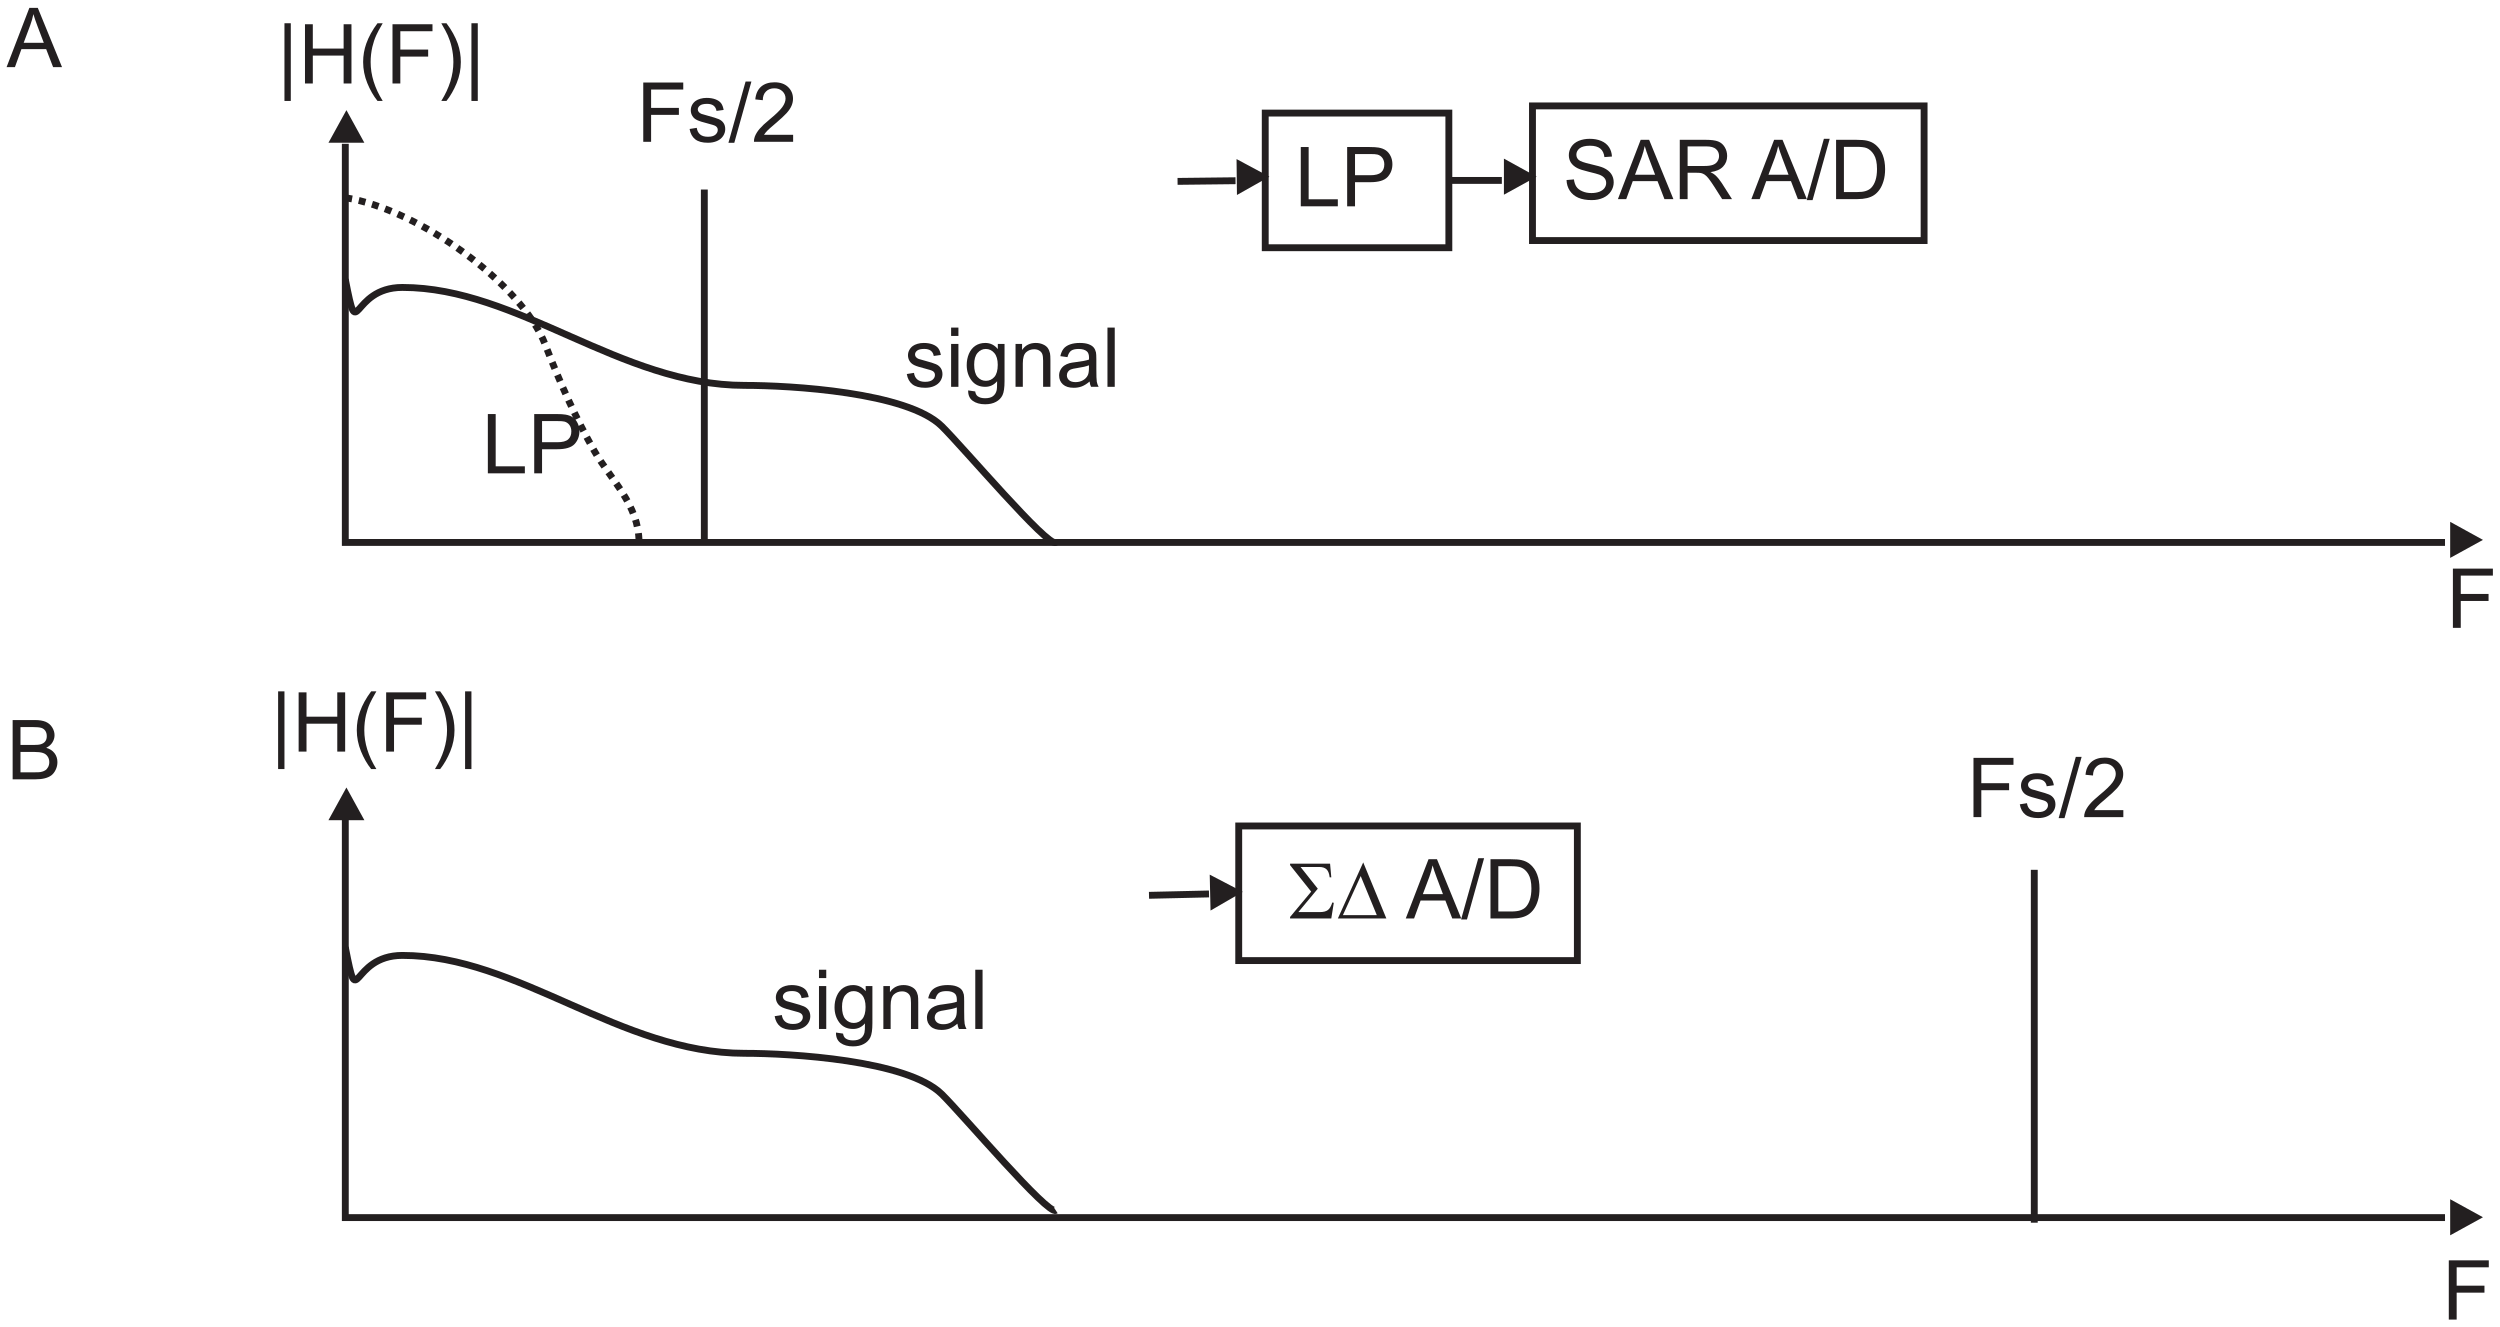 <?xml version="1.0" encoding="UTF-8"?>
<svg xmlns="http://www.w3.org/2000/svg" xmlns:xlink="http://www.w3.org/1999/xlink" width="261.772pt" height="138.969pt" viewBox="0 0 261.772 138.969" version="1.2">
<defs>
<clipPath id="clip1">
  <path d="M 12 75 L 135 75 L 135 138.469 L 12 138.469 Z M 12 75 "/>
</clipPath>
<clipPath id="clip2">
  <path d="M 12 0.5 L 91 0.5 L 91 80 L 12 80 Z M 12 0.5 "/>
</clipPath>
<clipPath id="clip3">
  <path d="M 256 131 L 261 131 L 261 138.469 L 256 138.469 Z M 256 131 "/>
</clipPath>
<clipPath id="clip4">
  <path d="M 256 59 L 261.273 59 L 261.273 66 L 256 66 Z M 256 59 "/>
</clipPath>
<clipPath id="clip5">
  <path d="M 100 0.5 L 154 0.5 L 154 43 L 100 43 Z M 100 0.5 "/>
</clipPath>
<clipPath id="clip6">
  <path d="M 0.5 0.5 L 7 0.5 L 7 8 L 0.5 8 Z M 0.5 0.5 "/>
</clipPath>
</defs>
<g id="surface1">
<path style="fill:none;stroke-width:19.998;stroke-linecap:butt;stroke-linejoin:miter;stroke:rgb(13.73%,12.16%,12.549%);stroke-opacity:1;stroke-miterlimit:22.926;" d="M 990.46 1464.283 L 990.46 304.889 L 7097.612 304.889 " transform="matrix(0.036,0,0,-0.036,0.5,138.469)"/>
<path style=" stroke:none;fill-rule:evenodd;fill:rgb(13.73%,12.16%,12.549%);fill-opacity:1;" d="M 38.152 85.879 L 36.273 82.457 L 34.391 85.879 Z M 38.152 85.879 "/>
<path style=" stroke:none;fill-rule:evenodd;fill:rgb(13.73%,12.16%,12.549%);fill-opacity:1;" d="M 256.555 125.57 L 259.988 127.457 L 256.555 129.348 Z M 256.555 125.57 "/>
<path style="fill:none;stroke-width:19.998;stroke-linecap:butt;stroke-linejoin:miter;stroke:rgb(13.73%,12.16%,12.549%);stroke-opacity:1;stroke-miterlimit:22.926;" d="M 990.46 3428.115 L 990.46 2268.613 L 7097.612 2268.613 " transform="matrix(0.036,0,0,-0.036,0.5,138.469)"/>
<path style=" stroke:none;fill-rule:evenodd;fill:rgb(13.73%,12.16%,12.549%);fill-opacity:1;" d="M 38.152 14.949 L 36.273 11.531 L 34.391 14.949 Z M 38.152 14.949 "/>
<path style=" stroke:none;fill-rule:evenodd;fill:rgb(13.73%,12.16%,12.549%);fill-opacity:1;" d="M 256.555 54.641 L 259.988 56.531 L 256.555 58.418 Z M 256.555 54.641 "/>
<path style="fill:none;stroke-width:19.998;stroke-linecap:butt;stroke-linejoin:miter;stroke:rgb(13.73%,12.16%,12.549%);stroke-opacity:1;stroke-miterlimit:22.926;" d="M 990.46 3034.007 C 1029.503 2834.466 1002.898 3010.322 1156.366 3010.322 C 1493.693 3010.322 1789.707 2725.449 2152.017 2725.449 C 2284.829 2725.449 2624.319 2705.981 2725.225 2606.805 C 2787.197 2545.915 3034.433 2253.796 3057.037 2268.613 " transform="matrix(0.036,0,0,-0.036,0.5,138.469)"/>
<g clip-path="url(#clip1)" clip-rule="nonzero">
<path style="fill:none;stroke-width:19.998;stroke-linecap:butt;stroke-linejoin:miter;stroke:rgb(13.73%,12.16%,12.549%);stroke-opacity:1;stroke-miterlimit:22.926;" d="M 990.46 1091.265 C 1029.503 891.616 1002.898 1067.472 1156.366 1067.472 C 1493.693 1067.472 1789.707 782.706 2152.017 782.706 C 2284.829 782.706 2624.319 763.239 2725.225 664.063 C 2787.197 603.065 3034.433 311.053 3057.037 325.87 " transform="matrix(0.036,0,0,-0.036,0.5,138.469)"/>
</g>
<path style="fill:none;stroke-width:19.998;stroke-linecap:butt;stroke-linejoin:miter;stroke:rgb(13.73%,12.16%,12.549%);stroke-opacity:1;stroke-miterlimit:22.926;" d="M 2034.672 3295.087 L 2034.672 2268.613 " transform="matrix(0.036,0,0,-0.036,0.5,138.469)"/>
<path style="fill:none;stroke-width:19.998;stroke-linecap:butt;stroke-linejoin:miter;stroke:rgb(13.73%,12.16%,12.549%);stroke-opacity:1;stroke-miterlimit:22.926;" d="M 5902.96 1316.438 L 5902.96 290.072 " transform="matrix(0.036,0,0,-0.036,0.5,138.469)"/>
<path style=" stroke:none;fill-rule:nonzero;fill:rgb(13.73%,12.16%,12.549%);fill-opacity:1;" d="M 67.355 14.848 L 67.355 8.641 L 71.543 8.641 L 71.543 9.375 L 68.176 9.375 L 68.176 11.297 L 71.086 11.297 L 71.086 12.027 L 68.176 12.027 L 68.176 14.848 L 67.355 14.848 "/>
<path style=" stroke:none;fill-rule:nonzero;fill:rgb(13.73%,12.16%,12.549%);fill-opacity:1;" d="M 72.207 13.504 L 72.957 13.387 C 73 13.688 73.117 13.918 73.312 14.082 C 73.504 14.242 73.773 14.32 74.121 14.32 C 74.473 14.32 74.734 14.25 74.902 14.109 C 75.07 13.965 75.156 13.797 75.156 13.605 C 75.156 13.434 75.082 13.301 74.93 13.199 C 74.828 13.133 74.566 13.047 74.152 12.941 C 73.594 12.801 73.207 12.68 72.992 12.574 C 72.773 12.473 72.609 12.328 72.5 12.148 C 72.387 11.965 72.332 11.766 72.332 11.547 C 72.332 11.344 72.379 11.16 72.469 10.988 C 72.562 10.816 72.688 10.676 72.844 10.562 C 72.961 10.477 73.125 10.402 73.328 10.34 C 73.535 10.281 73.754 10.25 73.988 10.25 C 74.34 10.25 74.648 10.301 74.918 10.402 C 75.184 10.504 75.379 10.641 75.508 10.812 C 75.633 10.988 75.723 11.219 75.77 11.512 L 75.023 11.613 C 74.988 11.383 74.891 11.203 74.73 11.07 C 74.566 10.941 74.34 10.875 74.043 10.875 C 73.691 10.875 73.441 10.934 73.293 11.051 C 73.145 11.164 73.066 11.301 73.066 11.457 C 73.066 11.555 73.102 11.645 73.164 11.723 C 73.223 11.805 73.32 11.871 73.453 11.926 C 73.531 11.953 73.754 12.02 74.129 12.121 C 74.668 12.266 75.043 12.383 75.254 12.473 C 75.469 12.566 75.637 12.699 75.758 12.875 C 75.879 13.051 75.938 13.266 75.938 13.527 C 75.938 13.781 75.863 14.02 75.715 14.242 C 75.566 14.469 75.355 14.641 75.074 14.766 C 74.797 14.887 74.48 14.949 74.129 14.949 C 73.543 14.949 73.098 14.828 72.789 14.582 C 72.484 14.34 72.289 13.98 72.207 13.504 "/>
<path style=" stroke:none;fill-rule:nonzero;fill:rgb(13.73%,12.16%,12.549%);fill-opacity:1;" d="M 76.273 14.953 L 78.07 8.535 L 78.68 8.535 L 76.887 14.953 L 76.273 14.953 "/>
<path style=" stroke:none;fill-rule:nonzero;fill:rgb(13.73%,12.16%,12.549%);fill-opacity:1;" d="M 83.047 14.113 L 83.047 14.848 L 78.945 14.848 C 78.938 14.664 78.969 14.488 79.031 14.316 C 79.137 14.039 79.305 13.762 79.535 13.492 C 79.766 13.223 80.098 12.906 80.531 12.551 C 81.203 12 81.66 11.562 81.898 11.238 C 82.137 10.914 82.254 10.609 82.254 10.32 C 82.254 10.02 82.145 9.766 81.93 9.559 C 81.715 9.352 81.434 9.246 81.086 9.246 C 80.719 9.246 80.426 9.355 80.207 9.578 C 79.984 9.797 79.871 10.102 79.871 10.492 L 79.086 10.41 C 79.141 9.824 79.344 9.383 79.691 9.074 C 80.043 8.77 80.512 8.617 81.102 8.617 C 81.699 8.617 82.168 8.781 82.516 9.109 C 82.863 9.441 83.035 9.852 83.035 10.34 C 83.035 10.586 82.984 10.832 82.883 11.07 C 82.781 11.312 82.613 11.562 82.379 11.828 C 82.141 12.094 81.75 12.457 81.203 12.922 C 80.746 13.305 80.453 13.566 80.324 13.703 C 80.195 13.84 80.086 13.977 80 14.113 L 83.047 14.113 "/>
<path style=" stroke:none;fill-rule:nonzero;fill:rgb(13.73%,12.16%,12.549%);fill-opacity:1;" d="M 206.641 85.559 L 206.641 79.355 L 210.828 79.355 L 210.828 80.086 L 207.461 80.086 L 207.461 82.008 L 210.371 82.008 L 210.371 82.742 L 207.461 82.742 L 207.461 85.559 L 206.641 85.559 "/>
<path style=" stroke:none;fill-rule:nonzero;fill:rgb(13.73%,12.16%,12.549%);fill-opacity:1;" d="M 211.492 84.219 L 212.242 84.102 C 212.285 84.402 212.402 84.633 212.598 84.793 C 212.789 84.957 213.059 85.035 213.406 85.035 C 213.758 85.035 214.02 84.965 214.188 84.82 C 214.355 84.68 214.441 84.512 214.441 84.32 C 214.441 84.148 214.367 84.012 214.215 83.914 C 214.113 83.844 213.852 83.762 213.438 83.656 C 212.879 83.516 212.492 83.395 212.273 83.289 C 212.059 83.188 211.895 83.043 211.785 82.863 C 211.672 82.68 211.617 82.48 211.617 82.258 C 211.617 82.059 211.664 81.875 211.754 81.703 C 211.848 81.531 211.973 81.391 212.129 81.277 C 212.246 81.191 212.41 81.113 212.613 81.055 C 212.82 80.992 213.039 80.965 213.273 80.965 C 213.625 80.965 213.934 81.016 214.203 81.117 C 214.469 81.219 214.664 81.355 214.793 81.527 C 214.918 81.703 215.008 81.934 215.055 82.223 L 214.309 82.328 C 214.273 82.098 214.176 81.914 214.016 81.785 C 213.852 81.656 213.625 81.59 213.328 81.59 C 212.977 81.59 212.727 81.648 212.578 81.766 C 212.43 81.879 212.352 82.016 212.352 82.168 C 212.352 82.27 212.387 82.359 212.449 82.438 C 212.508 82.52 212.605 82.586 212.738 82.641 C 212.816 82.668 213.039 82.734 213.414 82.836 C 213.953 82.98 214.328 83.098 214.539 83.188 C 214.754 83.277 214.922 83.414 215.043 83.59 C 215.164 83.762 215.223 83.98 215.223 84.238 C 215.223 84.496 215.148 84.734 215 84.957 C 214.852 85.184 214.641 85.355 214.359 85.477 C 214.082 85.602 213.766 85.66 213.414 85.66 C 212.828 85.66 212.383 85.539 212.074 85.297 C 211.77 85.055 211.574 84.695 211.492 84.219 "/>
<path style=" stroke:none;fill-rule:nonzero;fill:rgb(13.73%,12.16%,12.549%);fill-opacity:1;" d="M 215.559 85.664 L 217.355 79.25 L 217.965 79.25 L 216.172 85.664 L 215.559 85.664 "/>
<path style=" stroke:none;fill-rule:nonzero;fill:rgb(13.73%,12.16%,12.549%);fill-opacity:1;" d="M 222.332 84.828 L 222.332 85.559 L 218.23 85.559 C 218.223 85.379 218.254 85.199 218.316 85.031 C 218.422 84.75 218.59 84.477 218.82 84.207 C 219.051 83.934 219.383 83.621 219.816 83.266 C 220.492 82.715 220.945 82.273 221.184 81.953 C 221.422 81.629 221.539 81.324 221.539 81.035 C 221.539 80.734 221.43 80.48 221.215 80.27 C 221 80.066 220.719 79.961 220.371 79.961 C 220.004 79.961 219.711 80.07 219.492 80.293 C 219.27 80.512 219.16 80.816 219.156 81.203 L 218.371 81.125 C 218.426 80.539 218.629 80.094 218.977 79.789 C 219.328 79.484 219.797 79.328 220.387 79.328 C 220.984 79.328 221.453 79.496 221.801 79.824 C 222.148 80.156 222.32 80.566 222.32 81.055 C 222.32 81.301 222.27 81.547 222.168 81.785 C 222.066 82.023 221.898 82.277 221.664 82.543 C 221.426 82.809 221.035 83.172 220.488 83.633 C 220.031 84.02 219.738 84.277 219.609 84.418 C 219.48 84.551 219.371 84.688 219.285 84.828 L 222.332 84.828 "/>
<g clip-path="url(#clip2)" clip-rule="nonzero">
<path style="fill:none;stroke-width:19.998;stroke-linecap:butt;stroke-linejoin:miter;stroke:rgb(13.73%,12.16%,12.549%);stroke-opacity:1;stroke-dasharray:19.998,19.998;stroke-miterlimit:22.926;" d="M 990.46 3271.294 C 1205.143 3237.442 1504.509 3019.407 1571.888 2844.2 C 1615.04 2731.938 1662.195 2627.679 1714.216 2535.641 C 1761.587 2451.931 1844.756 2378.82 1844.756 2268.613 " transform="matrix(0.036,0,0,-0.036,0.5,138.469)"/>
</g>
<g clip-path="url(#clip3)" clip-rule="nonzero">
<path style=" stroke:none;fill-rule:nonzero;fill:rgb(13.73%,12.16%,12.549%);fill-opacity:1;" d="M 256.41 138.172 L 256.41 131.969 L 260.598 131.969 L 260.598 132.699 L 257.234 132.699 L 257.234 134.621 L 260.145 134.621 L 260.145 135.352 L 257.234 135.352 L 257.234 138.172 L 256.41 138.172 "/>
</g>
<g clip-path="url(#clip4)" clip-rule="nonzero">
<path style=" stroke:none;fill-rule:nonzero;fill:rgb(13.73%,12.16%,12.549%);fill-opacity:1;" d="M 256.84 65.742 L 256.84 59.539 L 261.027 59.539 L 261.027 60.27 L 257.664 60.27 L 257.664 62.191 L 260.574 62.191 L 260.574 62.926 L 257.664 62.926 L 257.664 65.742 L 256.84 65.742 "/>
</g>
<path style=" stroke:none;fill-rule:nonzero;fill:rgb(13.73%,12.16%,12.549%);fill-opacity:1;" d="M 29.785 10.57 L 29.785 2.434 L 30.449 2.434 L 30.449 10.57 L 29.785 10.57 "/>
<path style=" stroke:none;fill-rule:nonzero;fill:rgb(13.73%,12.16%,12.549%);fill-opacity:1;" d="M 31.934 8.742 L 31.934 2.539 L 32.754 2.539 L 32.754 5.086 L 35.98 5.086 L 35.98 2.539 L 36.801 2.539 L 36.801 8.742 L 35.98 8.742 L 35.98 5.82 L 32.754 5.82 L 32.754 8.742 L 31.934 8.742 "/>
<path style=" stroke:none;fill-rule:nonzero;fill:rgb(13.73%,12.16%,12.549%);fill-opacity:1;" d="M 39.527 10.57 C 39.105 10.039 38.75 9.418 38.461 8.707 C 38.172 7.996 38.023 7.258 38.023 6.496 C 38.023 5.824 38.133 5.18 38.352 4.566 C 38.605 3.852 38.996 3.141 39.527 2.434 L 40.074 2.434 C 39.73 3.02 39.508 3.438 39.398 3.691 C 39.223 4.078 39.09 4.484 38.988 4.91 C 38.867 5.438 38.809 5.969 38.809 6.5 C 38.809 7.859 39.23 9.215 40.074 10.57 L 39.527 10.57 "/>
<path style=" stroke:none;fill-rule:nonzero;fill:rgb(13.73%,12.16%,12.549%);fill-opacity:1;" d="M 41.098 8.742 L 41.098 2.539 L 45.285 2.539 L 45.285 3.27 L 41.918 3.27 L 41.918 5.191 L 44.832 5.191 L 44.832 5.926 L 41.918 5.926 L 41.918 8.742 L 41.098 8.742 "/>
<path style=" stroke:none;fill-rule:nonzero;fill:rgb(13.73%,12.16%,12.549%);fill-opacity:1;" d="M 46.75 10.57 L 46.207 10.57 C 47.051 9.215 47.473 7.859 47.473 6.5 C 47.473 5.969 47.41 5.445 47.289 4.922 C 47.195 4.5 47.059 4.094 46.887 3.703 C 46.777 3.449 46.551 3.027 46.207 2.434 L 46.75 2.434 C 47.281 3.141 47.676 3.852 47.93 4.566 C 48.145 5.18 48.254 5.824 48.254 6.496 C 48.254 7.258 48.109 7.996 47.816 8.707 C 47.523 9.418 47.168 10.039 46.75 10.57 "/>
<path style=" stroke:none;fill-rule:nonzero;fill:rgb(13.73%,12.16%,12.549%);fill-opacity:1;" d="M 49.363 10.57 L 49.363 2.434 L 50.027 2.434 L 50.027 10.57 L 49.363 10.57 "/>
<path style=" stroke:none;fill-rule:nonzero;fill:rgb(13.73%,12.16%,12.549%);fill-opacity:1;" d="M 29.121 80.527 L 29.121 72.391 L 29.785 72.391 L 29.785 80.527 L 29.121 80.527 "/>
<path style=" stroke:none;fill-rule:nonzero;fill:rgb(13.73%,12.16%,12.549%);fill-opacity:1;" d="M 31.27 78.699 L 31.27 72.496 L 32.094 72.496 L 32.094 75.043 L 35.316 75.043 L 35.316 72.496 L 36.141 72.496 L 36.141 78.699 L 35.316 78.699 L 35.316 75.777 L 32.094 75.777 L 32.094 78.699 L 31.27 78.699 "/>
<path style=" stroke:none;fill-rule:nonzero;fill:rgb(13.73%,12.16%,12.549%);fill-opacity:1;" d="M 38.863 80.527 C 38.441 79.996 38.086 79.375 37.797 78.664 C 37.508 77.949 37.359 77.215 37.359 76.453 C 37.359 75.781 37.469 75.137 37.688 74.523 C 37.941 73.809 38.332 73.098 38.863 72.391 L 39.41 72.391 C 39.07 72.977 38.844 73.395 38.734 73.648 C 38.559 74.035 38.426 74.441 38.324 74.867 C 38.203 75.395 38.145 75.926 38.145 76.457 C 38.145 77.816 38.566 79.172 39.41 80.527 L 38.863 80.527 "/>
<path style=" stroke:none;fill-rule:nonzero;fill:rgb(13.73%,12.16%,12.549%);fill-opacity:1;" d="M 40.434 78.699 L 40.434 72.496 L 44.621 72.496 L 44.621 73.227 L 41.258 73.227 L 41.258 75.148 L 44.168 75.148 L 44.168 75.883 L 41.258 75.883 L 41.258 78.699 L 40.434 78.699 "/>
<path style=" stroke:none;fill-rule:nonzero;fill:rgb(13.73%,12.16%,12.549%);fill-opacity:1;" d="M 46.09 80.527 L 45.543 80.527 C 46.387 79.172 46.809 77.816 46.809 76.457 C 46.809 75.926 46.746 75.402 46.625 74.879 C 46.531 74.457 46.395 74.051 46.223 73.66 C 46.113 73.406 45.887 72.984 45.543 72.391 L 46.09 72.391 C 46.617 73.098 47.012 73.809 47.266 74.523 C 47.484 75.137 47.59 75.781 47.59 76.453 C 47.59 77.215 47.445 77.949 47.152 78.664 C 46.863 79.375 46.508 79.996 46.09 80.527 "/>
<path style=" stroke:none;fill-rule:nonzero;fill:rgb(13.73%,12.16%,12.549%);fill-opacity:1;" d="M 48.699 80.527 L 48.699 72.391 L 49.363 72.391 L 49.363 80.527 L 48.699 80.527 "/>
<path style=" stroke:none;fill-rule:nonzero;fill:rgb(13.73%,12.16%,12.549%);fill-opacity:1;" d="M 139.398 96.172 L 135.082 96.172 L 135.082 96.016 L 137.293 93.363 L 135.082 90.586 L 135.082 90.434 L 139.27 90.434 L 139.398 91.863 L 139.227 91.863 C 139.184 91.473 139.074 91.195 138.902 91.027 C 138.727 90.863 138.477 90.781 138.148 90.781 L 136.18 90.781 L 137.984 93.055 L 135.949 95.504 L 138.191 95.504 C 138.566 95.504 138.848 95.434 139.035 95.293 C 139.227 95.152 139.383 94.887 139.504 94.496 L 139.66 94.531 L 139.398 96.172 "/>
<path style=" stroke:none;fill-rule:nonzero;fill:rgb(13.73%,12.16%,12.549%);fill-opacity:1;" d="M 145.164 96.172 L 140.086 96.172 L 142.742 90.301 Z M 144.164 95.824 L 142.477 91.73 L 140.613 95.824 L 144.164 95.824 "/>
<path style=" stroke:none;fill-rule:nonzero;fill:rgb(13.73%,12.16%,12.549%);fill-opacity:1;" d="M 147.195 96.172 L 149.578 89.969 L 150.465 89.969 L 153.004 96.172 L 152.066 96.172 L 151.344 94.293 L 148.75 94.293 L 148.066 96.172 Z M 148.984 93.625 L 151.09 93.625 L 150.441 91.906 C 150.246 91.383 150.098 90.957 150.004 90.617 C 149.922 91.016 149.812 91.41 149.668 91.805 L 148.984 93.625 "/>
<path style=" stroke:none;fill-rule:nonzero;fill:rgb(13.73%,12.16%,12.549%);fill-opacity:1;" d="M 152.988 96.277 L 154.789 89.863 L 155.398 89.863 L 153.605 96.277 L 152.988 96.277 "/>
<path style=" stroke:none;fill-rule:nonzero;fill:rgb(13.73%,12.16%,12.549%);fill-opacity:1;" d="M 156.066 96.172 L 156.066 89.969 L 158.203 89.969 C 158.688 89.969 159.055 89.996 159.309 90.059 C 159.664 90.137 159.969 90.285 160.219 90.5 C 160.547 90.777 160.793 91.129 160.953 91.562 C 161.117 91.992 161.199 92.484 161.199 93.035 C 161.199 93.508 161.145 93.926 161.031 94.289 C 160.922 94.652 160.781 94.953 160.609 95.191 C 160.438 95.43 160.25 95.617 160.043 95.754 C 159.84 95.891 159.594 95.996 159.305 96.066 C 159.012 96.137 158.68 96.172 158.309 96.172 Z M 156.887 95.441 L 158.211 95.441 C 158.621 95.441 158.945 95.402 159.176 95.324 C 159.41 95.25 159.594 95.141 159.734 95.004 C 159.93 94.809 160.078 94.547 160.188 94.219 C 160.297 93.891 160.352 93.492 160.352 93.023 C 160.352 92.375 160.242 91.875 160.031 91.527 C 159.816 91.176 159.559 90.945 159.254 90.828 C 159.035 90.742 158.68 90.699 158.191 90.699 L 156.887 90.699 L 156.887 95.441 "/>
<path style="fill:none;stroke-width:19.998;stroke-linecap:butt;stroke-linejoin:miter;stroke:rgb(13.73%,12.16%,12.549%);stroke-opacity:1;stroke-miterlimit:22.926;" d="M 3589.039 1443.95 L 4573.983 1443.95 L 4573.983 1052.438 L 3589.039 1052.438 Z M 3589.039 1443.95 " transform="matrix(0.036,0,0,-0.036,0.5,138.469)"/>
<path style=" stroke:none;fill-rule:nonzero;fill:rgb(13.73%,12.16%,12.549%);fill-opacity:1;" d="M 164.031 18.852 L 164.805 18.785 C 164.844 19.094 164.93 19.352 165.062 19.551 C 165.195 19.75 165.406 19.91 165.688 20.031 C 165.969 20.156 166.285 20.215 166.637 20.215 C 166.953 20.215 167.227 20.168 167.469 20.078 C 167.707 19.984 167.887 19.855 168.004 19.695 C 168.121 19.531 168.18 19.355 168.18 19.16 C 168.18 18.969 168.125 18.797 168.008 18.652 C 167.895 18.508 167.711 18.383 167.453 18.285 C 167.285 18.223 166.918 18.121 166.348 17.984 C 165.777 17.848 165.379 17.719 165.148 17.598 C 164.852 17.441 164.633 17.246 164.484 17.02 C 164.34 16.789 164.27 16.531 164.27 16.246 C 164.27 15.934 164.355 15.641 164.535 15.367 C 164.711 15.094 164.973 14.887 165.312 14.746 C 165.656 14.605 166.035 14.535 166.453 14.535 C 166.914 14.535 167.316 14.609 167.668 14.758 C 168.02 14.906 168.289 15.125 168.48 15.41 C 168.668 15.699 168.77 16.023 168.785 16.391 L 167.996 16.449 C 167.953 16.059 167.812 15.758 167.566 15.559 C 167.324 15.359 166.965 15.258 166.488 15.258 C 165.988 15.258 165.629 15.352 165.398 15.531 C 165.172 15.715 165.059 15.934 165.059 16.191 C 165.059 16.414 165.141 16.598 165.301 16.742 C 165.461 16.887 165.871 17.031 166.539 17.184 C 167.207 17.336 167.664 17.465 167.914 17.578 C 168.273 17.746 168.539 17.957 168.711 18.211 C 168.883 18.469 168.969 18.762 168.969 19.094 C 168.969 19.426 168.875 19.734 168.688 20.027 C 168.496 20.32 168.227 20.547 167.871 20.711 C 167.52 20.871 167.121 20.953 166.676 20.953 C 166.113 20.953 165.645 20.871 165.266 20.707 C 164.887 20.543 164.59 20.297 164.371 19.969 C 164.156 19.641 164.043 19.266 164.031 18.852 "/>
<path style=" stroke:none;fill-rule:nonzero;fill:rgb(13.73%,12.16%,12.549%);fill-opacity:1;" d="M 169.41 20.848 L 171.793 14.641 L 172.68 14.641 L 175.219 20.848 L 174.281 20.848 L 173.559 18.969 L 170.965 18.969 L 170.281 20.848 Z M 171.199 18.297 L 173.305 18.297 L 172.656 16.582 C 172.461 16.059 172.312 15.629 172.219 15.293 C 172.137 15.691 172.027 16.086 171.883 16.48 L 171.199 18.297 "/>
<path style=" stroke:none;fill-rule:nonzero;fill:rgb(13.73%,12.16%,12.549%);fill-opacity:1;" d="M 175.887 20.848 L 175.887 14.641 L 178.637 14.641 C 179.191 14.641 179.613 14.699 179.898 14.809 C 180.188 14.922 180.418 15.117 180.59 15.398 C 180.762 15.68 180.848 15.992 180.848 16.336 C 180.848 16.773 180.707 17.145 180.418 17.445 C 180.133 17.75 179.695 17.941 179.098 18.023 C 179.316 18.129 179.48 18.23 179.594 18.332 C 179.836 18.551 180.062 18.828 180.277 19.156 L 181.355 20.848 L 180.324 20.848 L 179.504 19.555 C 179.262 19.184 179.066 18.898 178.91 18.699 C 178.754 18.504 178.613 18.363 178.492 18.285 C 178.371 18.207 178.246 18.152 178.117 18.121 C 178.023 18.102 177.871 18.09 177.66 18.09 L 176.707 18.09 L 176.707 20.848 Z M 176.707 17.379 L 178.473 17.379 C 178.848 17.379 179.141 17.34 179.352 17.262 C 179.566 17.184 179.727 17.062 179.836 16.891 C 179.945 16.719 180 16.535 180 16.336 C 180 16.043 179.895 15.801 179.68 15.609 C 179.469 15.422 179.133 15.328 178.672 15.328 L 176.707 15.328 L 176.707 17.379 "/>
<path style=" stroke:none;fill-rule:nonzero;fill:rgb(13.73%,12.16%,12.549%);fill-opacity:1;" d="M 183.383 20.848 L 185.766 14.641 L 186.648 14.641 L 189.191 20.848 L 188.254 20.848 L 187.531 18.969 L 184.938 18.969 L 184.254 20.848 Z M 185.172 18.297 L 187.277 18.297 L 186.629 16.582 C 186.434 16.059 186.285 15.629 186.191 15.293 C 186.109 15.691 186 16.086 185.855 16.48 L 185.172 18.297 "/>
<path style=" stroke:none;fill-rule:nonzero;fill:rgb(13.73%,12.16%,12.549%);fill-opacity:1;" d="M 189.176 20.953 L 190.977 14.535 L 191.586 14.535 L 189.793 20.953 L 189.176 20.953 "/>
<path style=" stroke:none;fill-rule:nonzero;fill:rgb(13.73%,12.16%,12.549%);fill-opacity:1;" d="M 192.254 20.848 L 192.254 14.641 L 194.391 14.641 C 194.875 14.641 195.242 14.672 195.496 14.73 C 195.852 14.812 196.156 14.961 196.406 15.176 C 196.734 15.453 196.98 15.805 197.141 16.234 C 197.305 16.664 197.387 17.156 197.387 17.711 C 197.387 18.18 197.332 18.598 197.219 18.961 C 197.109 19.328 196.969 19.629 196.797 19.867 C 196.625 20.105 196.438 20.293 196.23 20.43 C 196.027 20.566 195.781 20.672 195.492 20.742 C 195.199 20.812 194.867 20.848 194.492 20.848 Z M 193.074 20.113 L 194.398 20.113 C 194.809 20.113 195.133 20.078 195.363 20 C 195.598 19.922 195.781 19.816 195.922 19.676 C 196.113 19.484 196.266 19.223 196.375 18.895 C 196.484 18.562 196.539 18.168 196.539 17.695 C 196.539 17.047 196.43 16.551 196.219 16.203 C 196.004 15.852 195.746 15.621 195.441 15.5 C 195.223 15.414 194.867 15.375 194.379 15.375 L 193.074 15.375 L 193.074 20.113 "/>
<path style="fill:none;stroke-width:19.998;stroke-linecap:butt;stroke-linejoin:miter;stroke:rgb(13.73%,12.16%,12.549%);stroke-opacity:1;stroke-miterlimit:22.926;" d="M 4443.443 3538.322 L 5582.505 3538.322 L 5582.505 3146.702 L 4443.443 3146.702 Z M 4443.443 3538.322 " transform="matrix(0.036,0,0,-0.036,0.5,138.469)"/>
<path style=" stroke:none;fill-rule:nonzero;fill:rgb(13.73%,12.16%,12.549%);fill-opacity:1;" d="M 136.203 21.602 L 136.203 15.395 L 137.027 15.395 L 137.027 20.867 L 140.082 20.867 L 140.082 21.602 L 136.203 21.602 "/>
<path style=" stroke:none;fill-rule:nonzero;fill:rgb(13.73%,12.16%,12.549%);fill-opacity:1;" d="M 141.059 21.602 L 141.059 15.395 L 143.402 15.395 C 143.812 15.395 144.129 15.418 144.344 15.453 C 144.648 15.504 144.906 15.602 145.113 15.746 C 145.316 15.887 145.484 16.086 145.609 16.344 C 145.734 16.602 145.797 16.883 145.797 17.191 C 145.797 17.719 145.629 18.164 145.293 18.531 C 144.957 18.895 144.352 19.078 143.473 19.078 L 141.883 19.078 L 141.883 21.602 Z M 141.883 18.348 L 143.484 18.348 C 144.016 18.348 144.395 18.246 144.617 18.051 C 144.84 17.852 144.949 17.574 144.949 17.215 C 144.949 16.957 144.883 16.734 144.754 16.547 C 144.621 16.363 144.449 16.242 144.234 16.184 C 144.098 16.148 143.84 16.129 143.469 16.129 L 141.883 16.129 L 141.883 18.348 "/>
<path style="fill:none;stroke-width:19.998;stroke-linecap:butt;stroke-linejoin:miter;stroke:rgb(13.73%,12.16%,12.549%);stroke-opacity:1;stroke-miterlimit:22.926;" d="M 3666.152 3517.449 L 4200.208 3517.449 L 4200.208 3125.829 L 3666.152 3125.829 Z M 3666.152 3517.449 " transform="matrix(0.036,0,0,-0.036,0.5,138.469)"/>
<path style="fill:none;stroke-width:19.998;stroke-linecap:butt;stroke-linejoin:miter;stroke:rgb(13.73%,12.16%,12.549%);stroke-opacity:1;stroke-miterlimit:22.926;" d="M 4200.208 3321.585 L 4354.326 3321.585 " transform="matrix(0.036,0,0,-0.036,0.5,138.469)"/>
<path style=" stroke:none;fill-rule:evenodd;fill:rgb(13.73%,12.16%,12.549%);fill-opacity:1;" d="M 157.473 16.609 L 160.902 18.5 L 157.473 20.387 Z M 157.473 16.609 "/>
<g clip-path="url(#clip5)" clip-rule="nonzero">
<path style="fill:none;stroke-width:19.998;stroke-linecap:butt;stroke-linejoin:miter;stroke:rgb(13.73%,12.16%,12.549%);stroke-opacity:1;stroke-miterlimit:22.926;" d="M 3411.128 3318.773 L 3579.738 3320.72 " transform="matrix(0.036,0,0,-0.036,0.5,138.469)"/>
</g>
<path style=" stroke:none;fill-rule:evenodd;fill:rgb(13.73%,12.16%,12.549%);fill-opacity:1;" d="M 129.477 16.656 L 132.914 18.5 L 129.52 20.418 Z M 129.477 16.656 "/>
<path style="fill:none;stroke-width:19.998;stroke-linecap:butt;stroke-linejoin:miter;stroke:rgb(13.73%,12.16%,12.549%);stroke-opacity:1;stroke-miterlimit:22.926;" d="M 3328.067 1242.246 L 3502.625 1246.248 " transform="matrix(0.036,0,0,-0.036,0.5,138.469)"/>
<path style=" stroke:none;fill-rule:evenodd;fill:rgb(13.73%,12.16%,12.549%);fill-opacity:1;" d="M 126.668 91.582 L 130.129 93.387 L 126.754 95.344 Z M 126.668 91.582 "/>
<g clip-path="url(#clip6)" clip-rule="nonzero">
<path style=" stroke:none;fill-rule:nonzero;fill:rgb(13.73%,12.16%,12.549%);fill-opacity:1;" d="M 0.688 7.031 L 3.074 0.824 L 3.957 0.824 L 6.496 7.031 L 5.562 7.031 L 4.836 5.148 L 2.242 5.148 L 1.562 7.031 Z M 2.48 4.48 L 4.586 4.48 L 3.934 2.762 C 3.738 2.242 3.59 1.812 3.496 1.477 C 3.418 1.875 3.305 2.27 3.16 2.66 L 2.48 4.48 "/>
</g>
<path style=" stroke:none;fill-rule:nonzero;fill:rgb(13.73%,12.16%,12.549%);fill-opacity:1;" d="M 1.324 81.602 L 1.324 75.395 L 3.652 75.395 C 4.125 75.395 4.508 75.461 4.793 75.582 C 5.078 75.711 5.305 75.902 5.465 76.164 C 5.629 76.426 5.711 76.699 5.711 76.984 C 5.711 77.246 5.637 77.496 5.492 77.73 C 5.352 77.965 5.133 78.156 4.84 78.301 C 5.215 78.41 5.504 78.598 5.707 78.863 C 5.91 79.129 6.012 79.441 6.012 79.801 C 6.012 80.094 5.949 80.363 5.824 80.613 C 5.703 80.863 5.551 81.055 5.371 81.191 C 5.188 81.328 4.961 81.426 4.691 81.496 C 4.418 81.566 4.086 81.602 3.691 81.602 Z M 2.145 78.004 L 3.488 78.004 C 3.852 78.004 4.113 77.98 4.27 77.93 C 4.477 77.867 4.637 77.766 4.742 77.621 C 4.848 77.477 4.898 77.297 4.898 77.082 C 4.898 76.875 4.852 76.691 4.754 76.535 C 4.652 76.379 4.512 76.273 4.328 76.215 C 4.145 76.156 3.832 76.129 3.387 76.129 L 2.145 76.129 Z M 2.145 80.867 L 3.691 80.867 C 3.957 80.867 4.141 80.859 4.25 80.84 C 4.438 80.805 4.594 80.75 4.723 80.668 C 4.852 80.59 4.953 80.477 5.035 80.324 C 5.117 80.172 5.16 80 5.16 79.801 C 5.16 79.57 5.102 79.371 4.98 79.199 C 4.863 79.027 4.699 78.906 4.488 78.84 C 4.277 78.77 3.973 78.734 3.578 78.734 L 2.145 78.734 L 2.145 80.867 "/>
<path style=" stroke:none;fill-rule:nonzero;fill:rgb(13.73%,12.16%,12.549%);fill-opacity:1;" d="M 51.082 49.562 L 51.082 43.355 L 51.902 43.355 L 51.902 48.828 L 54.957 48.828 L 54.957 49.562 L 51.082 49.562 "/>
<path style=" stroke:none;fill-rule:nonzero;fill:rgb(13.73%,12.16%,12.549%);fill-opacity:1;" d="M 55.938 49.562 L 55.938 43.355 L 58.277 43.355 C 58.688 43.355 59.004 43.375 59.219 43.414 C 59.523 43.465 59.781 43.562 59.988 43.707 C 60.191 43.848 60.359 44.047 60.484 44.305 C 60.609 44.559 60.672 44.844 60.672 45.148 C 60.672 45.676 60.504 46.125 60.168 46.492 C 59.832 46.855 59.227 47.039 58.348 47.039 L 56.758 47.039 L 56.758 49.562 Z M 56.758 46.305 L 58.363 46.305 C 58.891 46.305 59.27 46.207 59.492 46.008 C 59.715 45.812 59.824 45.535 59.824 45.176 C 59.824 44.914 59.762 44.691 59.629 44.508 C 59.496 44.324 59.324 44.203 59.109 44.145 C 58.973 44.105 58.719 44.09 58.344 44.09 L 56.758 44.09 L 56.758 46.305 "/>
<path style=" stroke:none;fill-rule:nonzero;fill:rgb(13.73%,12.16%,12.549%);fill-opacity:1;" d="M 94.949 39.164 L 95.703 39.043 C 95.742 39.348 95.863 39.578 96.055 39.738 C 96.25 39.898 96.52 39.98 96.867 39.98 C 97.215 39.98 97.477 39.91 97.645 39.766 C 97.812 39.625 97.898 39.457 97.898 39.266 C 97.898 39.094 97.824 38.957 97.676 38.859 C 97.57 38.789 97.309 38.707 96.895 38.602 C 96.336 38.461 95.949 38.34 95.734 38.234 C 95.52 38.133 95.355 37.988 95.242 37.809 C 95.133 37.625 95.074 37.426 95.074 37.203 C 95.074 37.004 95.121 36.82 95.215 36.648 C 95.305 36.477 95.43 36.336 95.586 36.223 C 95.707 36.137 95.867 36.059 96.07 36 C 96.277 35.938 96.496 35.91 96.73 35.91 C 97.082 35.91 97.391 35.961 97.66 36.062 C 97.926 36.164 98.125 36.301 98.25 36.473 C 98.379 36.648 98.465 36.879 98.512 37.168 L 97.77 37.273 C 97.734 37.039 97.637 36.859 97.473 36.73 C 97.312 36.602 97.082 36.535 96.785 36.535 C 96.438 36.535 96.188 36.594 96.039 36.707 C 95.887 36.824 95.812 36.961 95.812 37.113 C 95.812 37.215 95.844 37.301 95.906 37.383 C 95.969 37.465 96.066 37.531 96.199 37.586 C 96.273 37.613 96.496 37.68 96.871 37.777 C 97.41 37.922 97.785 38.039 97.996 38.133 C 98.211 38.223 98.379 38.359 98.5 38.535 C 98.621 38.707 98.684 38.926 98.684 39.184 C 98.684 39.438 98.605 39.676 98.461 39.902 C 98.312 40.125 98.098 40.301 97.82 40.422 C 97.539 40.547 97.223 40.605 96.871 40.605 C 96.285 40.605 95.84 40.484 95.535 40.242 C 95.227 40 95.031 39.641 94.949 39.164 "/>
<path style=" stroke:none;fill-rule:nonzero;fill:rgb(13.73%,12.16%,12.549%);fill-opacity:1;" d="M 99.59 35.176 L 99.59 34.301 L 100.355 34.301 L 100.355 35.176 Z M 99.59 40.504 L 99.59 36.012 L 100.355 36.012 L 100.355 40.504 L 99.59 40.504 "/>
<path style=" stroke:none;fill-rule:nonzero;fill:rgb(13.73%,12.16%,12.549%);fill-opacity:1;" d="M 101.375 40.879 L 102.113 40.988 C 102.145 41.215 102.23 41.383 102.371 41.488 C 102.562 41.629 102.82 41.699 103.148 41.699 C 103.5 41.699 103.773 41.629 103.965 41.488 C 104.156 41.348 104.285 41.148 104.352 40.895 C 104.395 40.738 104.41 40.414 104.406 39.918 C 104.074 40.309 103.66 40.504 103.164 40.504 C 102.547 40.504 102.066 40.281 101.73 39.836 C 101.391 39.391 101.223 38.855 101.223 38.234 C 101.223 37.805 101.301 37.406 101.453 37.047 C 101.609 36.684 101.836 36.402 102.129 36.203 C 102.426 36.008 102.77 35.91 103.168 35.91 C 103.699 35.91 104.137 36.125 104.48 36.551 L 104.48 36.012 L 105.184 36.012 L 105.184 39.895 C 105.184 40.594 105.113 41.094 104.969 41.383 C 104.828 41.676 104.602 41.906 104.293 42.074 C 103.984 42.246 103.602 42.332 103.152 42.332 C 102.613 42.332 102.18 42.207 101.852 41.969 C 101.52 41.727 101.363 41.363 101.375 40.879 Z M 102.004 38.18 C 102.004 38.766 102.121 39.199 102.355 39.469 C 102.59 39.738 102.883 39.875 103.234 39.875 C 103.586 39.875 103.879 39.738 104.117 39.473 C 104.352 39.199 104.473 38.777 104.473 38.203 C 104.473 37.652 104.352 37.238 104.105 36.957 C 103.863 36.68 103.566 36.539 103.223 36.539 C 102.887 36.539 102.598 36.676 102.359 36.953 C 102.121 37.227 102.004 37.637 102.004 38.18 "/>
<path style=" stroke:none;fill-rule:nonzero;fill:rgb(13.73%,12.16%,12.549%);fill-opacity:1;" d="M 106.336 40.504 L 106.336 36.012 L 107.02 36.012 L 107.02 36.648 C 107.352 36.156 107.828 35.91 108.449 35.91 C 108.723 35.91 108.969 35.957 109.195 36.055 C 109.426 36.152 109.594 36.281 109.707 36.438 C 109.82 36.598 109.898 36.785 109.945 37 C 109.973 37.141 109.988 37.391 109.988 37.742 L 109.988 40.504 L 109.223 40.504 L 109.223 37.77 C 109.223 37.461 109.195 37.23 109.137 37.074 C 109.078 36.922 108.973 36.797 108.82 36.707 C 108.668 36.613 108.492 36.57 108.289 36.57 C 107.965 36.57 107.688 36.672 107.449 36.879 C 107.215 37.086 107.098 37.473 107.098 38.051 L 107.098 40.504 L 106.336 40.504 "/>
<path style=" stroke:none;fill-rule:nonzero;fill:rgb(13.73%,12.16%,12.549%);fill-opacity:1;" d="M 114.09 39.949 C 113.805 40.191 113.535 40.359 113.273 40.461 C 113.012 40.559 112.73 40.605 112.434 40.605 C 111.938 40.605 111.562 40.488 111.293 40.246 C 111.031 40.004 110.898 39.695 110.898 39.32 C 110.898 39.102 110.945 38.898 111.047 38.719 C 111.148 38.535 111.277 38.391 111.441 38.277 C 111.605 38.168 111.785 38.086 111.988 38.027 C 112.137 37.988 112.363 37.949 112.664 37.914 C 113.281 37.84 113.734 37.754 114.023 37.652 C 114.027 37.547 114.031 37.48 114.031 37.453 C 114.031 37.145 113.957 36.926 113.812 36.797 C 113.621 36.625 113.328 36.539 112.945 36.539 C 112.586 36.539 112.324 36.602 112.152 36.727 C 111.98 36.852 111.855 37.074 111.773 37.395 L 111.027 37.293 C 111.098 36.973 111.207 36.715 111.363 36.52 C 111.516 36.324 111.742 36.172 112.035 36.066 C 112.328 35.961 112.668 35.91 113.055 35.91 C 113.441 35.91 113.75 35.953 113.992 36.043 C 114.23 36.137 114.406 36.246 114.52 36.387 C 114.633 36.523 114.711 36.695 114.758 36.902 C 114.781 37.035 114.797 37.27 114.797 37.605 L 114.797 38.621 C 114.797 39.332 114.812 39.777 114.844 39.965 C 114.875 40.152 114.941 40.332 115.035 40.504 L 114.242 40.504 C 114.164 40.348 114.109 40.164 114.09 39.949 Z M 114.023 38.25 C 113.746 38.363 113.332 38.457 112.781 38.539 C 112.469 38.582 112.246 38.633 112.117 38.688 C 111.988 38.746 111.887 38.828 111.816 38.938 C 111.746 39.047 111.711 39.168 111.711 39.301 C 111.711 39.504 111.789 39.672 111.941 39.809 C 112.094 39.941 112.32 40.012 112.617 40.012 C 112.91 40.012 113.172 39.945 113.398 39.816 C 113.625 39.688 113.797 39.512 113.902 39.289 C 113.984 39.117 114.023 38.863 114.023 38.527 L 114.023 38.25 "/>
<path style=" stroke:none;fill-rule:nonzero;fill:rgb(13.73%,12.16%,12.549%);fill-opacity:1;" d="M 115.961 40.504 L 115.961 34.301 L 116.723 34.301 L 116.723 40.504 L 115.961 40.504 "/>
<path style=" stroke:none;fill-rule:nonzero;fill:rgb(13.73%,12.16%,12.549%);fill-opacity:1;" d="M 81.113 106.402 L 81.863 106.281 C 81.906 106.586 82.023 106.816 82.219 106.977 C 82.41 107.137 82.68 107.219 83.027 107.219 C 83.379 107.219 83.637 107.148 83.809 107.004 C 83.977 106.863 84.062 106.695 84.062 106.504 C 84.062 106.332 83.988 106.195 83.836 106.098 C 83.734 106.027 83.473 105.941 83.059 105.84 C 82.5 105.699 82.113 105.578 81.895 105.473 C 81.68 105.371 81.516 105.227 81.406 105.043 C 81.293 104.863 81.238 104.66 81.238 104.441 C 81.238 104.242 81.285 104.055 81.375 103.887 C 81.469 103.715 81.594 103.574 81.75 103.461 C 81.867 103.375 82.031 103.297 82.234 103.238 C 82.441 103.176 82.66 103.145 82.895 103.145 C 83.246 103.145 83.555 103.199 83.82 103.301 C 84.09 103.402 84.285 103.539 84.414 103.711 C 84.539 103.887 84.625 104.117 84.676 104.406 L 83.93 104.512 C 83.895 104.277 83.797 104.098 83.637 103.969 C 83.473 103.84 83.246 103.773 82.949 103.773 C 82.598 103.773 82.348 103.832 82.199 103.945 C 82.051 104.062 81.973 104.199 81.973 104.352 C 81.973 104.453 82.008 104.539 82.066 104.621 C 82.129 104.703 82.227 104.77 82.359 104.824 C 82.438 104.852 82.66 104.918 83.035 105.016 C 83.57 105.16 83.949 105.277 84.16 105.371 C 84.375 105.461 84.543 105.598 84.664 105.77 C 84.785 105.945 84.844 106.164 84.844 106.422 C 84.844 106.676 84.77 106.914 84.621 107.141 C 84.473 107.363 84.262 107.539 83.98 107.66 C 83.703 107.785 83.387 107.844 83.035 107.844 C 82.449 107.844 82.004 107.723 81.695 107.48 C 81.391 107.238 81.195 106.879 81.113 106.402 "/>
<path style=" stroke:none;fill-rule:nonzero;fill:rgb(13.73%,12.16%,12.549%);fill-opacity:1;" d="M 85.754 102.414 L 85.754 101.539 L 86.516 101.539 L 86.516 102.414 Z M 85.754 107.742 L 85.754 103.25 L 86.516 103.25 L 86.516 107.742 L 85.754 107.742 "/>
<path style=" stroke:none;fill-rule:nonzero;fill:rgb(13.73%,12.16%,12.549%);fill-opacity:1;" d="M 87.535 108.117 L 88.277 108.227 C 88.309 108.453 88.395 108.621 88.535 108.727 C 88.723 108.867 88.984 108.938 89.309 108.938 C 89.664 108.938 89.934 108.867 90.125 108.727 C 90.32 108.586 90.449 108.387 90.516 108.133 C 90.555 107.977 90.574 107.652 90.57 107.156 C 90.238 107.547 89.824 107.742 89.328 107.742 C 88.707 107.742 88.23 107.52 87.891 107.074 C 87.555 106.629 87.383 106.094 87.383 105.473 C 87.383 105.043 87.461 104.645 87.617 104.285 C 87.773 103.922 87.996 103.641 88.293 103.441 C 88.586 103.246 88.934 103.145 89.332 103.145 C 89.859 103.145 90.301 103.363 90.645 103.789 L 90.645 103.25 L 91.348 103.25 L 91.348 107.133 C 91.348 107.832 91.273 108.332 91.133 108.621 C 90.988 108.914 90.766 109.145 90.453 109.312 C 90.145 109.484 89.766 109.566 89.312 109.566 C 88.777 109.566 88.344 109.445 88.016 109.207 C 87.684 108.965 87.523 108.602 87.535 108.117 Z M 88.168 105.418 C 88.168 106.004 88.285 106.438 88.52 106.707 C 88.754 106.977 89.047 107.113 89.398 107.113 C 89.75 107.113 90.043 106.977 90.277 106.711 C 90.516 106.438 90.633 106.016 90.633 105.441 C 90.633 104.891 90.512 104.477 90.27 104.195 C 90.023 103.918 89.73 103.777 89.387 103.777 C 89.047 103.777 88.762 103.914 88.523 104.191 C 88.285 104.465 88.168 104.875 88.168 105.418 "/>
<path style=" stroke:none;fill-rule:nonzero;fill:rgb(13.73%,12.16%,12.549%);fill-opacity:1;" d="M 92.496 107.742 L 92.496 103.25 L 93.184 103.25 L 93.184 103.887 C 93.512 103.395 93.988 103.145 94.613 103.145 C 94.883 103.145 95.133 103.195 95.359 103.293 C 95.586 103.391 95.758 103.52 95.871 103.676 C 95.984 103.836 96.062 104.023 96.109 104.238 C 96.137 104.379 96.148 104.629 96.148 104.98 L 96.148 107.742 L 95.387 107.742 L 95.387 105.008 C 95.387 104.699 95.359 104.469 95.301 104.312 C 95.238 104.16 95.133 104.035 94.984 103.945 C 94.832 103.852 94.656 103.805 94.453 103.805 C 94.129 103.805 93.848 103.91 93.613 104.117 C 93.375 104.324 93.258 104.711 93.258 105.289 L 93.258 107.742 L 92.496 107.742 "/>
<path style=" stroke:none;fill-rule:nonzero;fill:rgb(13.73%,12.16%,12.549%);fill-opacity:1;" d="M 100.25 107.188 C 99.969 107.43 99.695 107.598 99.438 107.699 C 99.176 107.797 98.895 107.844 98.598 107.844 C 98.102 107.844 97.723 107.727 97.457 107.484 C 97.191 107.242 97.059 106.934 97.059 106.559 C 97.059 106.336 97.109 106.137 97.211 105.953 C 97.309 105.773 97.441 105.629 97.602 105.516 C 97.766 105.406 97.949 105.324 98.152 105.266 C 98.301 105.227 98.527 105.188 98.828 105.152 C 99.445 105.078 99.898 104.992 100.188 104.891 C 100.191 104.785 100.191 104.719 100.191 104.691 C 100.191 104.383 100.121 104.16 99.977 104.035 C 99.781 103.863 99.492 103.777 99.109 103.777 C 98.75 103.777 98.484 103.84 98.312 103.965 C 98.145 104.09 98.02 104.312 97.934 104.633 L 97.191 104.531 C 97.258 104.211 97.371 103.953 97.523 103.758 C 97.68 103.562 97.906 103.41 98.199 103.305 C 98.492 103.199 98.832 103.145 99.219 103.145 C 99.602 103.145 99.914 103.191 100.152 103.281 C 100.395 103.375 100.57 103.484 100.684 103.625 C 100.797 103.762 100.875 103.934 100.922 104.141 C 100.945 104.273 100.957 104.508 100.957 104.844 L 100.957 105.859 C 100.957 106.57 100.973 107.016 101.008 107.203 C 101.039 107.391 101.105 107.57 101.199 107.742 L 100.402 107.742 C 100.324 107.586 100.273 107.402 100.25 107.188 Z M 100.188 105.488 C 99.91 105.602 99.496 105.695 98.945 105.777 C 98.629 105.82 98.41 105.871 98.281 105.926 C 98.148 105.984 98.047 106.066 97.98 106.176 C 97.91 106.285 97.871 106.402 97.871 106.539 C 97.871 106.742 97.949 106.91 98.102 107.047 C 98.258 107.18 98.48 107.246 98.777 107.246 C 99.07 107.246 99.332 107.184 99.562 107.055 C 99.789 106.926 99.957 106.75 100.066 106.527 C 100.148 106.355 100.188 106.102 100.188 105.766 L 100.188 105.488 "/>
<path style=" stroke:none;fill-rule:nonzero;fill:rgb(13.73%,12.16%,12.549%);fill-opacity:1;" d="M 102.121 107.742 L 102.121 101.539 L 102.883 101.539 L 102.883 107.742 L 102.121 107.742 "/>
</g>
</svg>
